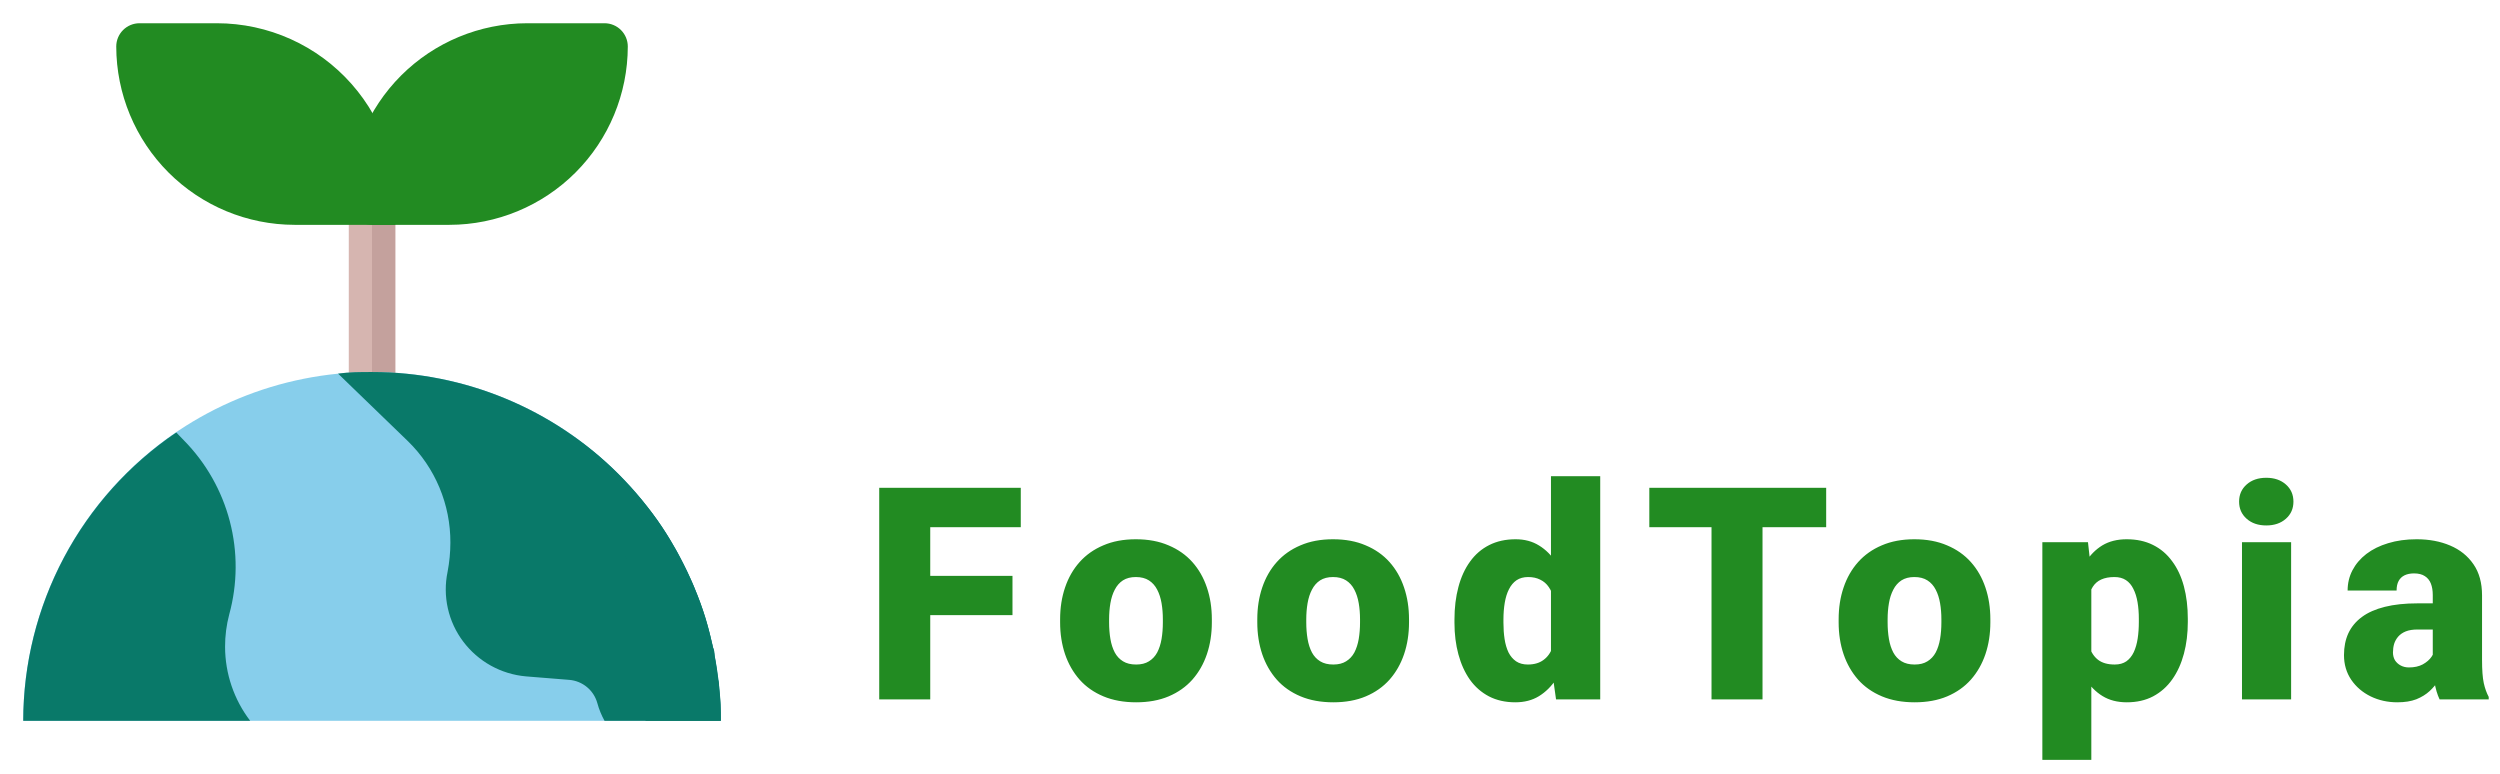 <svg width="168" height="52" viewBox="0 0 168 52" fill="none" xmlns="http://www.w3.org/2000/svg">
<path d="M25 41.141C24.586 41.141 24.188 40.976 23.895 40.683C23.602 40.39 23.438 39.992 23.438 39.578V13.547C23.438 13.133 23.602 12.735 23.895 12.442C24.188 12.149 24.586 11.984 25 11.984C25.414 11.984 25.812 12.149 26.105 12.442C26.398 12.735 26.562 13.133 26.562 13.547V39.578C26.562 39.992 26.398 40.39 26.105 40.683C25.812 40.976 25.414 41.141 25 41.141Z" fill="#D6B5B0"/>
<path d="M25 11.984C24.723 11.992 24.454 12.073 24.219 12.219C24.453 12.354 24.648 12.547 24.785 12.78C24.921 13.013 24.996 13.277 25 13.547V39.578C24.996 39.848 24.921 40.112 24.785 40.345C24.648 40.578 24.453 40.771 24.219 40.906C24.454 41.052 24.723 41.133 25 41.141C25.414 41.141 25.812 40.976 26.105 40.683C26.398 40.39 26.562 39.992 26.562 39.578V13.547C26.562 13.133 26.398 12.735 26.105 12.442C25.812 12.149 25.414 11.984 25 11.984Z" fill="#C4A19D"/>
<path d="M40.625 1.562H35.422C32.245 1.567 29.199 2.831 26.952 5.077C24.706 7.324 23.442 10.37 23.438 13.547C23.438 13.961 23.602 14.359 23.895 14.652C24.188 14.945 24.586 15.109 25 15.109H30.203C33.38 15.105 36.426 13.841 38.673 11.595C40.919 9.348 42.183 6.302 42.188 3.125C42.188 2.711 42.023 2.313 41.73 2.02C41.437 1.727 41.039 1.562 40.625 1.562Z" fill="#228B22"/>
<path d="M14.578 1.562H9.375C8.961 1.562 8.563 1.727 8.27 2.02C7.977 2.313 7.812 2.711 7.812 3.125C7.817 6.302 9.081 9.348 11.327 11.595C13.574 13.841 16.62 15.105 19.797 15.109H26.562C26.77 13.412 26.616 11.69 26.108 10.058C25.601 8.425 24.753 6.918 23.62 5.638C22.487 4.357 21.096 3.332 19.537 2.629C17.978 1.927 16.288 1.563 14.578 1.562Z" fill="#228B22"/>
<path d="M25 25C18.784 25 12.823 27.469 8.427 31.865C4.032 36.26 1.562 42.221 1.562 48.438H48.438C48.438 42.221 45.968 36.26 41.573 31.865C37.177 27.469 31.216 25 25 25Z" fill="#87CEEB"/>
<path d="M15.125 43.469C15.122 42.73 15.217 41.995 15.406 41.281C15.966 39.237 15.979 37.081 15.444 35.031C14.909 32.98 13.846 31.105 12.359 29.594L11.844 29.062C8.68 31.209 6.089 34.096 4.297 37.473C2.505 40.85 1.566 44.614 1.562 48.438H16.812C15.722 47.01 15.129 45.265 15.125 43.469ZM30.266 36.469C30.264 37.124 30.201 37.778 30.078 38.422C29.909 39.233 29.914 40.07 30.095 40.879C30.275 41.687 30.627 42.448 31.125 43.109C31.624 43.774 32.258 44.327 32.985 44.73C33.712 45.134 34.515 45.38 35.344 45.453L38.266 45.688C38.7 45.726 39.112 45.896 39.448 46.175C39.783 46.455 40.025 46.83 40.141 47.25C40.253 47.664 40.416 48.063 40.625 48.438H48.438C48.438 42.221 45.968 36.26 41.573 31.865C37.177 27.469 31.216 25 25 25C24.234 25 23.438 25 22.719 25.109L27.406 29.641C28.317 30.528 29.04 31.59 29.531 32.764C30.022 33.937 30.272 35.197 30.266 36.469Z" fill="#097969"/>
<path d="M43.562 45.609C43.563 46.555 43.501 47.5 43.375 48.438H48.438C48.438 47.703 48.438 47 48.328 46.281C48.328 46.078 48.328 45.859 48.25 45.656C48.188 45.125 48.109 44.604 48.016 44.094C48.016 43.891 48.016 43.688 47.906 43.484C47.75 42.797 47.594 42.125 47.391 41.469C47.189 40.822 46.954 40.185 46.688 39.562C46.609 39.359 46.531 39.172 46.438 38.984C46.234 38.531 46.016 38.078 45.781 37.641L45.5 37.094C45.172 36.5 44.828 35.922 44.453 35.359C44.089 34.819 43.698 34.298 43.281 33.797C43.154 33.629 43.019 33.467 42.875 33.312C42.562 32.938 42.234 32.578 41.891 32.234C41.753 32.076 41.607 31.924 41.453 31.781C40.984 31.312 40.484 30.859 39.984 30.438L39.875 30.359C39.391 29.953 38.875 29.578 38.312 29.219L37.766 28.859C37.359 28.594 36.953 28.344 36.531 28.109L35.969 27.797C35.375 27.484 34.766 27.188 34.156 26.922C37.064 29.095 39.428 31.915 41.06 35.158C42.693 38.401 43.549 41.979 43.562 45.609Z" fill="#097969"/>
<path d="M62.512 32.781V47H59.084V32.781H62.512ZM68.039 38.699V41.336H61.535V38.699H68.039ZM68.596 32.781V35.428H61.535V32.781H68.596ZM71.24 41.824V41.619C71.24 40.844 71.351 40.132 71.572 39.48C71.794 38.823 72.119 38.253 72.549 37.772C72.978 37.29 73.509 36.915 74.141 36.648C74.772 36.375 75.501 36.238 76.328 36.238C77.162 36.238 77.894 36.375 78.525 36.648C79.163 36.915 79.697 37.29 80.127 37.772C80.557 38.253 80.882 38.823 81.103 39.48C81.325 40.132 81.436 40.844 81.436 41.619V41.824C81.436 42.592 81.325 43.305 81.103 43.963C80.882 44.614 80.557 45.184 80.127 45.672C79.697 46.154 79.167 46.528 78.535 46.795C77.904 47.062 77.174 47.195 76.348 47.195C75.521 47.195 74.788 47.062 74.15 46.795C73.512 46.528 72.978 46.154 72.549 45.672C72.119 45.184 71.794 44.614 71.572 43.963C71.351 43.305 71.24 42.592 71.24 41.824ZM74.531 41.619V41.824C74.531 42.221 74.561 42.592 74.619 42.938C74.678 43.283 74.775 43.585 74.912 43.846C75.049 44.1 75.234 44.298 75.469 44.441C75.703 44.585 75.996 44.656 76.348 44.656C76.693 44.656 76.979 44.585 77.207 44.441C77.441 44.298 77.627 44.1 77.764 43.846C77.9 43.585 77.998 43.283 78.057 42.938C78.115 42.592 78.144 42.221 78.144 41.824V41.619C78.144 41.235 78.115 40.874 78.057 40.535C77.998 40.19 77.9 39.887 77.764 39.627C77.627 39.36 77.441 39.152 77.207 39.002C76.973 38.852 76.68 38.777 76.328 38.777C75.983 38.777 75.693 38.852 75.459 39.002C75.231 39.152 75.049 39.36 74.912 39.627C74.775 39.887 74.678 40.19 74.619 40.535C74.561 40.874 74.531 41.235 74.531 41.619ZM84.49 41.824V41.619C84.49 40.844 84.601 40.132 84.822 39.48C85.044 38.823 85.369 38.253 85.799 37.772C86.228 37.29 86.759 36.915 87.391 36.648C88.022 36.375 88.751 36.238 89.578 36.238C90.412 36.238 91.144 36.375 91.775 36.648C92.413 36.915 92.947 37.29 93.377 37.772C93.807 38.253 94.132 38.823 94.353 39.48C94.575 40.132 94.686 40.844 94.686 41.619V41.824C94.686 42.592 94.575 43.305 94.353 43.963C94.132 44.614 93.807 45.184 93.377 45.672C92.947 46.154 92.417 46.528 91.785 46.795C91.154 47.062 90.424 47.195 89.598 47.195C88.771 47.195 88.038 47.062 87.4 46.795C86.762 46.528 86.228 46.154 85.799 45.672C85.369 45.184 85.044 44.614 84.822 43.963C84.601 43.305 84.49 42.592 84.49 41.824ZM87.781 41.619V41.824C87.781 42.221 87.811 42.592 87.869 42.938C87.928 43.283 88.025 43.585 88.162 43.846C88.299 44.1 88.484 44.298 88.719 44.441C88.953 44.585 89.246 44.656 89.598 44.656C89.943 44.656 90.229 44.585 90.457 44.441C90.691 44.298 90.877 44.1 91.014 43.846C91.15 43.585 91.248 43.283 91.307 42.938C91.365 42.592 91.394 42.221 91.394 41.824V41.619C91.394 41.235 91.365 40.874 91.307 40.535C91.248 40.19 91.15 39.887 91.014 39.627C90.877 39.36 90.691 39.152 90.457 39.002C90.223 38.852 89.93 38.777 89.578 38.777C89.233 38.777 88.943 38.852 88.709 39.002C88.481 39.152 88.299 39.36 88.162 39.627C88.025 39.887 87.928 40.19 87.869 40.535C87.811 40.874 87.781 41.235 87.781 41.619ZM104.225 44.578V32H107.535V47H104.566L104.225 44.578ZM97.74 41.844V41.639C97.74 40.838 97.828 40.109 98.004 39.451C98.18 38.787 98.44 38.217 98.785 37.742C99.13 37.26 99.56 36.889 100.074 36.629C100.589 36.368 101.181 36.238 101.852 36.238C102.451 36.238 102.975 36.378 103.424 36.658C103.873 36.932 104.257 37.316 104.576 37.81C104.895 38.305 105.156 38.885 105.357 39.549C105.559 40.206 105.712 40.916 105.816 41.678V41.922C105.712 42.638 105.559 43.315 105.357 43.953C105.156 44.585 104.895 45.145 104.576 45.633C104.257 46.121 103.87 46.505 103.414 46.785C102.965 47.059 102.438 47.195 101.832 47.195C101.161 47.195 100.569 47.062 100.055 46.795C99.547 46.528 99.12 46.154 98.775 45.672C98.437 45.19 98.18 44.624 98.004 43.973C97.828 43.322 97.74 42.612 97.74 41.844ZM101.031 41.639V41.844C101.031 42.241 101.057 42.609 101.109 42.947C101.161 43.286 101.249 43.585 101.373 43.846C101.503 44.1 101.673 44.298 101.881 44.441C102.096 44.585 102.359 44.656 102.672 44.656C103.095 44.656 103.443 44.555 103.717 44.353C103.997 44.152 104.202 43.865 104.332 43.494C104.469 43.123 104.527 42.687 104.508 42.185V41.414C104.521 40.984 104.492 40.607 104.42 40.281C104.348 39.949 104.234 39.672 104.078 39.451C103.928 39.23 103.736 39.064 103.502 38.953C103.274 38.836 103.004 38.777 102.691 38.777C102.385 38.777 102.125 38.849 101.91 38.992C101.702 39.135 101.533 39.337 101.402 39.598C101.272 39.852 101.178 40.154 101.119 40.506C101.061 40.851 101.031 41.228 101.031 41.639ZM118.441 32.781V47H115.014V32.781H118.441ZM122.719 32.781V35.428H110.834V32.781H122.719ZM123.557 41.824V41.619C123.557 40.844 123.667 40.132 123.889 39.48C124.11 38.823 124.436 38.253 124.865 37.772C125.295 37.29 125.826 36.915 126.457 36.648C127.089 36.375 127.818 36.238 128.645 36.238C129.478 36.238 130.21 36.375 130.842 36.648C131.48 36.915 132.014 37.29 132.443 37.772C132.873 38.253 133.199 38.823 133.42 39.48C133.641 40.132 133.752 40.844 133.752 41.619V41.824C133.752 42.592 133.641 43.305 133.42 43.963C133.199 44.614 132.873 45.184 132.443 45.672C132.014 46.154 131.483 46.528 130.852 46.795C130.22 47.062 129.491 47.195 128.664 47.195C127.837 47.195 127.105 47.062 126.467 46.795C125.829 46.528 125.295 46.154 124.865 45.672C124.436 45.184 124.11 44.614 123.889 43.963C123.667 43.305 123.557 42.592 123.557 41.824ZM126.848 41.619V41.824C126.848 42.221 126.877 42.592 126.936 42.938C126.994 43.283 127.092 43.585 127.229 43.846C127.365 44.1 127.551 44.298 127.785 44.441C128.02 44.585 128.312 44.656 128.664 44.656C129.009 44.656 129.296 44.585 129.523 44.441C129.758 44.298 129.943 44.1 130.08 43.846C130.217 43.585 130.314 43.283 130.373 42.938C130.432 42.592 130.461 42.221 130.461 41.824V41.619C130.461 41.235 130.432 40.874 130.373 40.535C130.314 40.19 130.217 39.887 130.08 39.627C129.943 39.36 129.758 39.152 129.523 39.002C129.289 38.852 128.996 38.777 128.645 38.777C128.299 38.777 128.01 38.852 127.775 39.002C127.548 39.152 127.365 39.36 127.229 39.627C127.092 39.887 126.994 40.19 126.936 40.535C126.877 40.874 126.848 41.235 126.848 41.619ZM140.537 38.465V51.062H137.246V36.434H140.312L140.537 38.465ZM147.021 41.59V41.795C147.021 42.563 146.934 43.276 146.758 43.934C146.582 44.591 146.322 45.164 145.977 45.652C145.632 46.141 145.202 46.522 144.688 46.795C144.18 47.062 143.59 47.195 142.92 47.195C142.288 47.195 141.745 47.055 141.289 46.775C140.833 46.495 140.452 46.108 140.146 45.613C139.84 45.118 139.593 44.552 139.404 43.914C139.215 43.276 139.066 42.602 138.955 41.893V41.629C139.066 40.867 139.215 40.161 139.404 39.51C139.593 38.852 139.84 38.279 140.146 37.791C140.452 37.303 140.83 36.922 141.279 36.648C141.735 36.375 142.279 36.238 142.91 36.238C143.581 36.238 144.17 36.365 144.678 36.619C145.192 36.873 145.622 37.238 145.967 37.713C146.318 38.182 146.582 38.745 146.758 39.402C146.934 40.06 147.021 40.789 147.021 41.59ZM143.73 41.795V41.59C143.73 41.18 143.701 40.805 143.643 40.467C143.584 40.122 143.49 39.822 143.359 39.568C143.236 39.315 143.07 39.119 142.861 38.982C142.653 38.846 142.396 38.777 142.09 38.777C141.738 38.777 141.442 38.833 141.201 38.943C140.967 39.047 140.778 39.21 140.635 39.432C140.498 39.647 140.4 39.917 140.342 40.242C140.29 40.561 140.267 40.935 140.273 41.365V42.166C140.26 42.661 140.309 43.097 140.42 43.475C140.531 43.846 140.723 44.135 140.996 44.344C141.27 44.552 141.641 44.656 142.109 44.656C142.422 44.656 142.682 44.585 142.891 44.441C143.099 44.292 143.265 44.087 143.389 43.826C143.512 43.559 143.6 43.253 143.652 42.908C143.704 42.563 143.73 42.192 143.73 41.795ZM153.963 36.434V47H150.662V36.434H153.963ZM150.467 33.709C150.467 33.24 150.636 32.856 150.975 32.557C151.313 32.257 151.753 32.107 152.293 32.107C152.833 32.107 153.273 32.257 153.611 32.557C153.95 32.856 154.119 33.24 154.119 33.709C154.119 34.178 153.95 34.562 153.611 34.861C153.273 35.161 152.833 35.31 152.293 35.31C151.753 35.31 151.313 35.161 150.975 34.861C150.636 34.562 150.467 34.178 150.467 33.709ZM163.482 44.344V39.988C163.482 39.689 163.44 39.432 163.355 39.217C163.271 39.002 163.137 38.836 162.955 38.719C162.773 38.595 162.529 38.533 162.223 38.533C161.975 38.533 161.764 38.575 161.588 38.66C161.412 38.745 161.279 38.872 161.188 39.041C161.096 39.21 161.051 39.425 161.051 39.685H157.76C157.76 39.197 157.867 38.745 158.082 38.328C158.303 37.905 158.616 37.537 159.02 37.225C159.43 36.912 159.918 36.671 160.484 36.502C161.057 36.326 161.695 36.238 162.398 36.238C163.238 36.238 163.987 36.378 164.645 36.658C165.309 36.938 165.833 37.358 166.217 37.918C166.601 38.471 166.793 39.168 166.793 40.008V44.334C166.793 45.024 166.832 45.548 166.91 45.906C166.988 46.258 167.099 46.567 167.242 46.834V47H163.941C163.785 46.675 163.668 46.277 163.59 45.809C163.518 45.333 163.482 44.845 163.482 44.344ZM163.883 40.545L163.902 42.303H162.447C162.141 42.303 161.881 42.345 161.666 42.43C161.458 42.514 161.288 42.632 161.158 42.781C161.035 42.925 160.943 43.087 160.885 43.27C160.833 43.452 160.807 43.644 160.807 43.846C160.807 44.041 160.852 44.217 160.943 44.373C161.041 44.523 161.171 44.64 161.334 44.725C161.497 44.809 161.679 44.852 161.881 44.852C162.245 44.852 162.555 44.783 162.809 44.647C163.069 44.503 163.268 44.331 163.404 44.129C163.541 43.927 163.609 43.738 163.609 43.562L164.332 44.91C164.202 45.171 164.052 45.434 163.883 45.701C163.72 45.968 163.515 46.215 163.268 46.443C163.027 46.665 162.73 46.847 162.379 46.99C162.027 47.127 161.601 47.195 161.1 47.195C160.449 47.195 159.85 47.062 159.303 46.795C158.762 46.528 158.329 46.157 158.004 45.682C157.678 45.2 157.516 44.647 157.516 44.022C157.516 43.475 157.613 42.986 157.809 42.557C158.01 42.127 158.313 41.762 158.717 41.463C159.12 41.163 159.635 40.935 160.26 40.779C160.885 40.623 161.62 40.545 162.467 40.545H163.883Z" fill="#228B22"/>
</svg>

